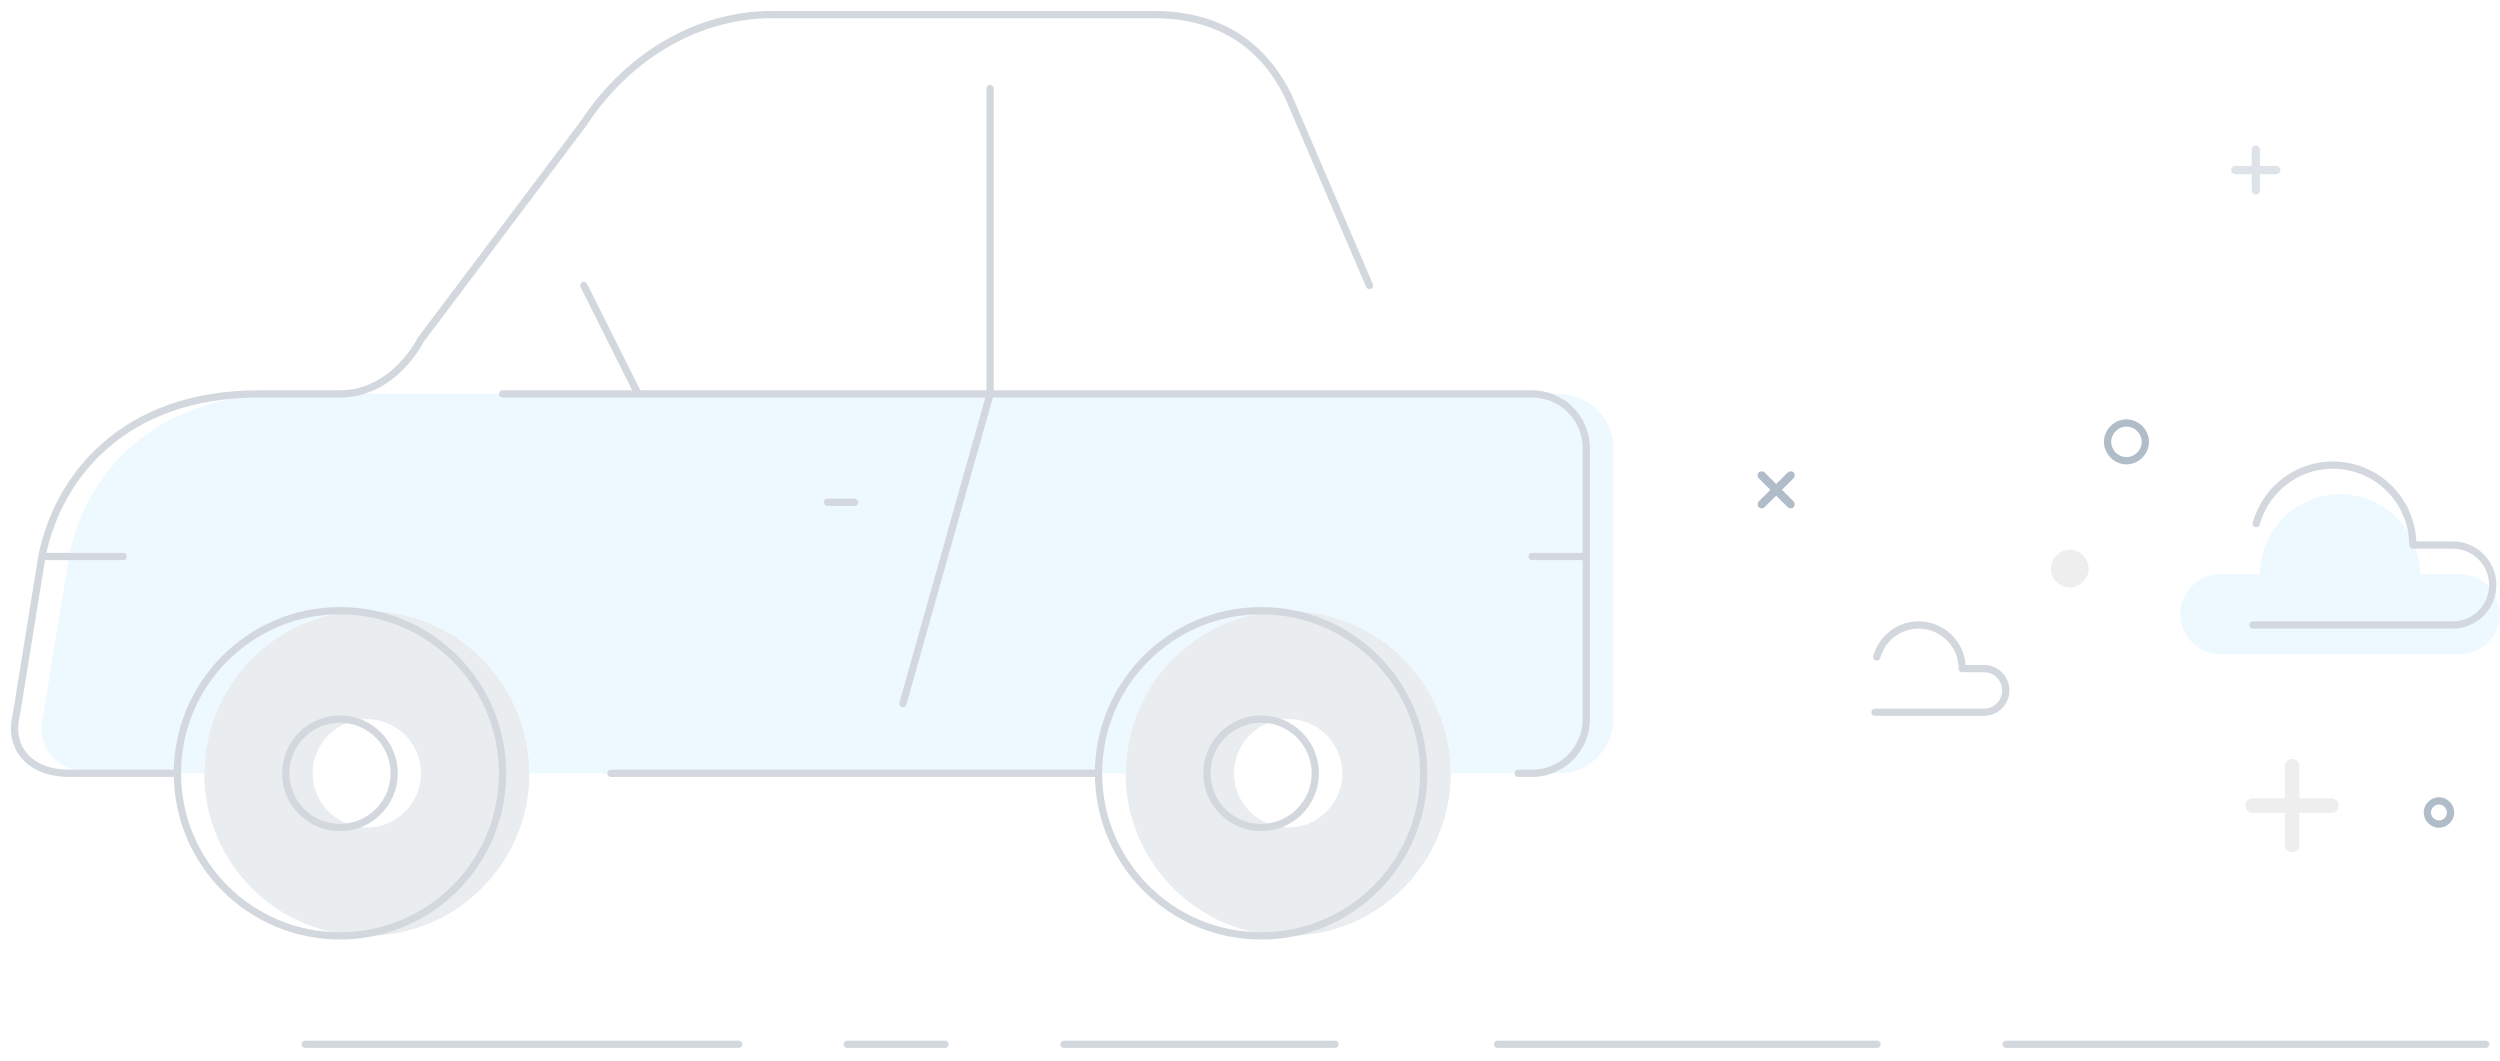 <?xml version="1.0" encoding="UTF-8" standalone="no"?>
<svg width="172px" height="73px" viewBox="0 0 172 73" version="1.1" xmlns="http://www.w3.org/2000/svg" xmlns:xlink="http://www.w3.org/1999/xlink">
    <!-- Generator: Sketch 40 (33762) - http://www.bohemiancoding.com/sketch -->
    <title>Group 2</title>
    <desc>Created with Sketch.</desc>
    <defs></defs>
    <g id="趣味魔方" stroke="none" stroke-width="1" fill="none" fill-rule="evenodd">
        <g id="10.0.6-个人报表消息" transform="translate(-517, -266)">
            <rect id="Rectangle-path" fill="#FAFBFE" x="0" y="-1.13686838e-13" width="900" height="600"></rect>
            <rect id="Rectangle-2" stroke="#EEEEEE" fill="#FFFFFF" x="320" y="66" width="570" height="524" rx="2"></rect>
            <g id="Group-2" transform="translate(518, 267)">
                <g id="Group">
                    <g id="fill" transform="translate(55, 31.695) scale(-1, 1) translate(-55, -31.695) ">
                        <path d="M22.373,41.017 C28.544,41.017 33.559,46.032 33.559,52.203 C33.559,58.375 28.544,63.39 22.373,63.39 C16.202,63.39 11.186,58.375 11.186,52.203 C11.186,46.032 16.202,41.017 22.373,41.017 Z M85.763,41.017 C91.934,41.017 96.949,46.032 96.949,52.203 C96.949,58.375 91.934,63.39 85.763,63.39 C79.592,63.39 74.576,58.375 74.576,52.203 C74.576,46.032 79.592,41.017 85.763,41.017 Z" id="Combined-Shape" fill="#E9EDF0"></path>
                        <path d="M85.763,48.475 C87.814,48.475 89.492,50.153 89.492,52.203 C89.492,54.254 87.814,55.932 85.763,55.932 C83.712,55.932 82.034,54.254 82.034,52.203 C82.034,50.153 83.712,48.475 85.763,48.475 Z M22.373,48.475 C24.424,48.475 26.102,50.153 26.102,52.203 C26.102,54.254 24.424,55.932 22.373,55.932 C20.322,55.932 18.644,54.254 18.644,52.203 C18.644,50.153 20.322,48.475 22.373,48.475 Z" id="Combined-Shape" fill="#FFFFFF"></path>
                        <path d="M41.017,26.102 L65.235,26.102 L85.744,26.102 C82.015,26.102 80.188,22.373 80.188,22.373 L68.964,7.458 C66.167,3.207 61.525,0 55.932,0 L41.017,0 L29.831,0 C25.468,0 22.373,1.864 20.508,5.593 L11.82,26.102 L41.017,26.102 L41.017,26.102 Z" id="Combined-Shape" fill="#FFFFFF"></path>
                        <path d="M106.253,37.288 L108.005,48.12 C108.621,50.451 107.073,52.203 104.389,52.203 L96.931,52.203 C96.931,46.032 91.916,41.017 85.744,41.017 C79.573,41.017 74.558,46.032 74.558,52.203 L33.56,52.203 C33.56,46.032 28.544,41.017 22.373,41.017 C16.202,41.017 11.187,46.032 11.187,52.203 L3.729,52.203 C1.678,52.203 0,50.525 0,48.475 L0,37.288 L0,29.831 C0,27.78 1.678,26.102 3.729,26.102 L11.821,26.102 L41.017,26.102 L65.236,26.102 L85.744,26.102 L91.338,26.102 C100.604,26.102 105.153,31.751 106.253,37.288" id="Fill-1" fill="#EEF9FF"></path>
                    </g>
                    <path d="M106,70.847 L112.729,70.847 L106,70.847 Z M33,70.847 L0,70.847 L33,70.847 Z M120.186,70.847 L150.017,70.847 L120.186,70.847 L120.186,70.847 L120.186,70.847 L120.186,70.847 Z M79.169,70.847 L97.814,70.847 L79.169,70.847 L79.169,70.847 L79.169,70.847 L79.169,70.847 Z M41.881,70.847 L67.983,70.847 L41.881,70.847 L41.881,70.847 L41.881,70.847 L41.881,70.847 Z M112.22,33.559 L114.085,33.559 L112.22,33.559 L112.22,33.559 L112.22,33.559 L112.22,33.559 Z M130.848,18.644 L127.119,26.102 L130.848,18.644 L130.848,18.644 L130.848,18.644 L130.848,18.644 Z M102.898,5.079 L102.898,26.102 L108.898,47.405 M61.881,37.288 L65.61,37.288 L61.881,37.288 L61.881,37.288 L61.881,37.288 L61.881,37.288 Z M162.543,37.288 L168.136,37.288 L162.543,37.288 L162.543,37.288 L162.543,37.288 L162.543,37.288 Z M158.814,52.203 L166.271,52.203 C168.952,52.203 170.496,50.455 169.885,48.124 L168.136,37.288 C167.028,31.753 162.485,26.102 153.221,26.102 L147.627,26.102 C143.898,26.102 142.069,22.373 142.069,22.373 L130.848,7.458 C128.051,3.205 123.407,0 117.814,0 L91.712,0 C87.342,0 84.254,1.864 82.39,5.593 L76.797,18.644 M95.441,52.203 L128.983,52.203 L95.441,52.203 L95.441,52.203 L95.441,52.203 L95.441,52.203 Z M136.441,26.102 L65.61,26.102 C63.552,26.102 61.881,27.772 61.881,29.831 L61.881,48.475 C61.881,50.533 63.552,52.203 65.61,52.203 L66.572,52.203 M84.254,48.475 C82.196,48.475 80.525,50.145 80.525,52.203 C80.525,54.262 82.196,55.932 84.254,55.932 C86.313,55.932 87.983,54.262 87.983,52.203 C87.983,50.145 86.313,48.475 84.254,48.475 L84.254,48.475 L84.254,48.475 L84.254,48.475 L84.254,48.475 Z M95.441,52.203 C95.441,46.027 90.431,41.017 84.254,41.017 C78.077,41.017 73.068,46.027 73.068,52.203 C73.068,58.38 78.077,63.39 84.254,63.39 C90.431,63.39 95.441,58.38 95.441,52.203 L95.441,52.203 L95.441,52.203 L95.441,52.203 L95.441,52.203 Z M147.627,48.475 C145.569,48.475 143.898,50.145 143.898,52.203 C143.898,54.262 145.569,55.932 147.627,55.932 C149.687,55.932 151.356,54.262 151.356,52.203 C151.356,50.145 149.687,48.475 147.627,48.475 L147.627,48.475 L147.627,48.475 L147.627,48.475 L147.627,48.475 Z M136.441,52.203 C136.441,46.027 141.451,41.017 147.627,41.017 C153.806,41.017 158.814,46.027 158.814,52.203 C158.814,58.38 153.806,63.39 147.627,63.39 C141.451,63.39 136.441,58.38 136.441,52.203 Z" id="stroke" stroke="#D3D8DE" stroke-width="0.5" stroke-linecap="round" stroke-linejoin="round" transform="translate(85.009, 35.424) scale(-1, 1) translate(-85.009, -35.424) "></path>
                    <path d="M142.7,38.121 C142.7,38.821 142.1,39.421 141.4,39.421 C140.7,39.421 140.1,38.821 140.1,38.121 C140.1,37.421 140.7,36.821 141.4,36.821 C142.1,36.821 142.7,37.421 142.7,38.121" id="Fill-101_3_" fill="#EEEEEE"></path>
                    <path d="M122.4,33.5 L121.6,32.7 L122.4,31.9 C122.5,31.8 122.5,31.6 122.4,31.5 C122.3,31.4 122.1,31.4 122,31.5 L121.2,32.3 L120.4,31.5 C120.3,31.4 120.1,31.4 120,31.5 C119.9,31.6 119.9,31.8 120,31.9 L120.8,32.7 L120,33.5 C119.9,33.6 119.9,33.8 120,33.9 C120.1,34 120.3,34 120.4,33.9 L121.2,33.1 L122,33.9 C122.1,34 122.3,34 122.4,33.9 C122.5,33.8 122.5,33.6 122.4,33.5" id="Fill-106_3_" fill="#B0BDC9"></path>
                    <path d="M155.4,11.5 L154.6,10.7 L155.4,9.9 C155.5,9.8 155.5,9.6 155.4,9.5 C155.3,9.4 155.1,9.4 155,9.5 L154.2,10.3 L153.4,9.5 C153.3,9.4 153.1,9.4 153,9.5 C152.9,9.6 152.9,9.8 153,9.9 L153.8,10.7 L153,11.5 C152.9,11.6 152.9,11.8 153,11.9 C153.1,12 153.3,12 153.4,11.9 L154.2,11.1 L155,11.9 C155.1,12 155.3,12 155.4,11.9 C155.5,11.8 155.5,11.6 155.4,11.5" id="Fill-106_3_" fill="#DDE3E8" transform="translate(154.2, 10.7) rotate(-315) translate(-154.2, -10.7) "></path>
                    <path d="M159.4,53.921 L157.2,53.921 L157.2,51.721 C157.2,51.421 157,51.221 156.7,51.221 C156.4,51.221 156.2,51.421 156.2,51.721 L156.2,53.921 L154,53.921 C153.7,53.921 153.5,54.121 153.5,54.421 C153.5,54.721 153.7,54.921 154,54.921 L156.2,54.921 L156.2,57.121 C156.2,57.421 156.4,57.621 156.7,57.621 C157,57.621 157.2,57.421 157.2,57.121 L157.2,54.921 L159.4,54.921 C159.7,54.921 159.9,54.721 159.9,54.421 C159.9,54.121 159.6,53.921 159.4,53.921" id="Fill-110_3_" fill="#EEEEEE"></path>
                    <path d="M146.6,29.4 C146.6,30.1 146,30.7 145.3,30.7 C144.6,30.7 144,30.1 144,29.4 C144,28.7 144.6,28.1 145.3,28.1 C146,28.1 146.6,28.7 146.6,29.4 L146.6,29.4 Z" id="Stroke-117_3_" stroke="#B0BDC9" stroke-width="0.5"></path>
                    <path d="M167.6,54.9 C167.6,55.331 167.231,55.7 166.8,55.7 C166.369,55.7 166,55.331 166,54.9 C166,54.469 166.369,54.1 166.8,54.1 C167.231,54.1 167.6,54.469 167.6,54.9 L167.6,54.9 Z" id="Stroke-117_3_" stroke="#B0BDC9" stroke-width="0.5"></path>
                    <path d="M134.5,47 C135.325,47 136,47.675 136,48.5 C136,49.325 135.325,50 134.5,50 L125.5,50 C124.675,50 124,49.325 124,48.5 C124,47.675 124.675,47 125.5,47 L127,47 C127,45.343 128.343,44 130,44 C131.657,44 133,45.343 133,47 L134.5,47 Z" id="Fill-3"></path>
                    <path d="M128,48 L135.5,48 C136.328,48 137,47.328 137,46.5 C137,45.672 136.328,45 135.5,45 L134,45 C134,43.343 132.657,42 131,42 C129.623,42 128.476,42.933 128.122,44.197" id="Path" stroke="#D3D8DE" stroke-width="0.5" stroke-linecap="round" stroke-linejoin="round"></path>
                    <path d="M168.25,38.5 C169.762,38.5 171,39.737 171,41.25 C171,42.763 169.762,44 168.25,44 L151.75,44 C150.238,44 149,42.763 149,41.25 C149,39.737 150.238,38.5 151.75,38.5 L154.5,38.5 C154.5,35.461 156.961,33 160,33 C163.039,33 165.5,35.461 165.5,38.5 L168.25,38.5 Z" id="Fill-3" fill="#EEF9FF"></path>
                    <path d="M154,42 L167.75,42 C169.268,42 170.5,40.768 170.5,39.25 C170.5,37.732 169.268,36.5 167.75,36.5 L165,36.5 C165,33.463 162.537,31 159.5,31 C156.976,31 154.872,32.711 154.224,35.029" id="Path" stroke="#D3D8DE" stroke-width="0.5" stroke-linecap="round" stroke-linejoin="round"></path>
                </g>
            </g>
        </g>
    </g>
</svg>